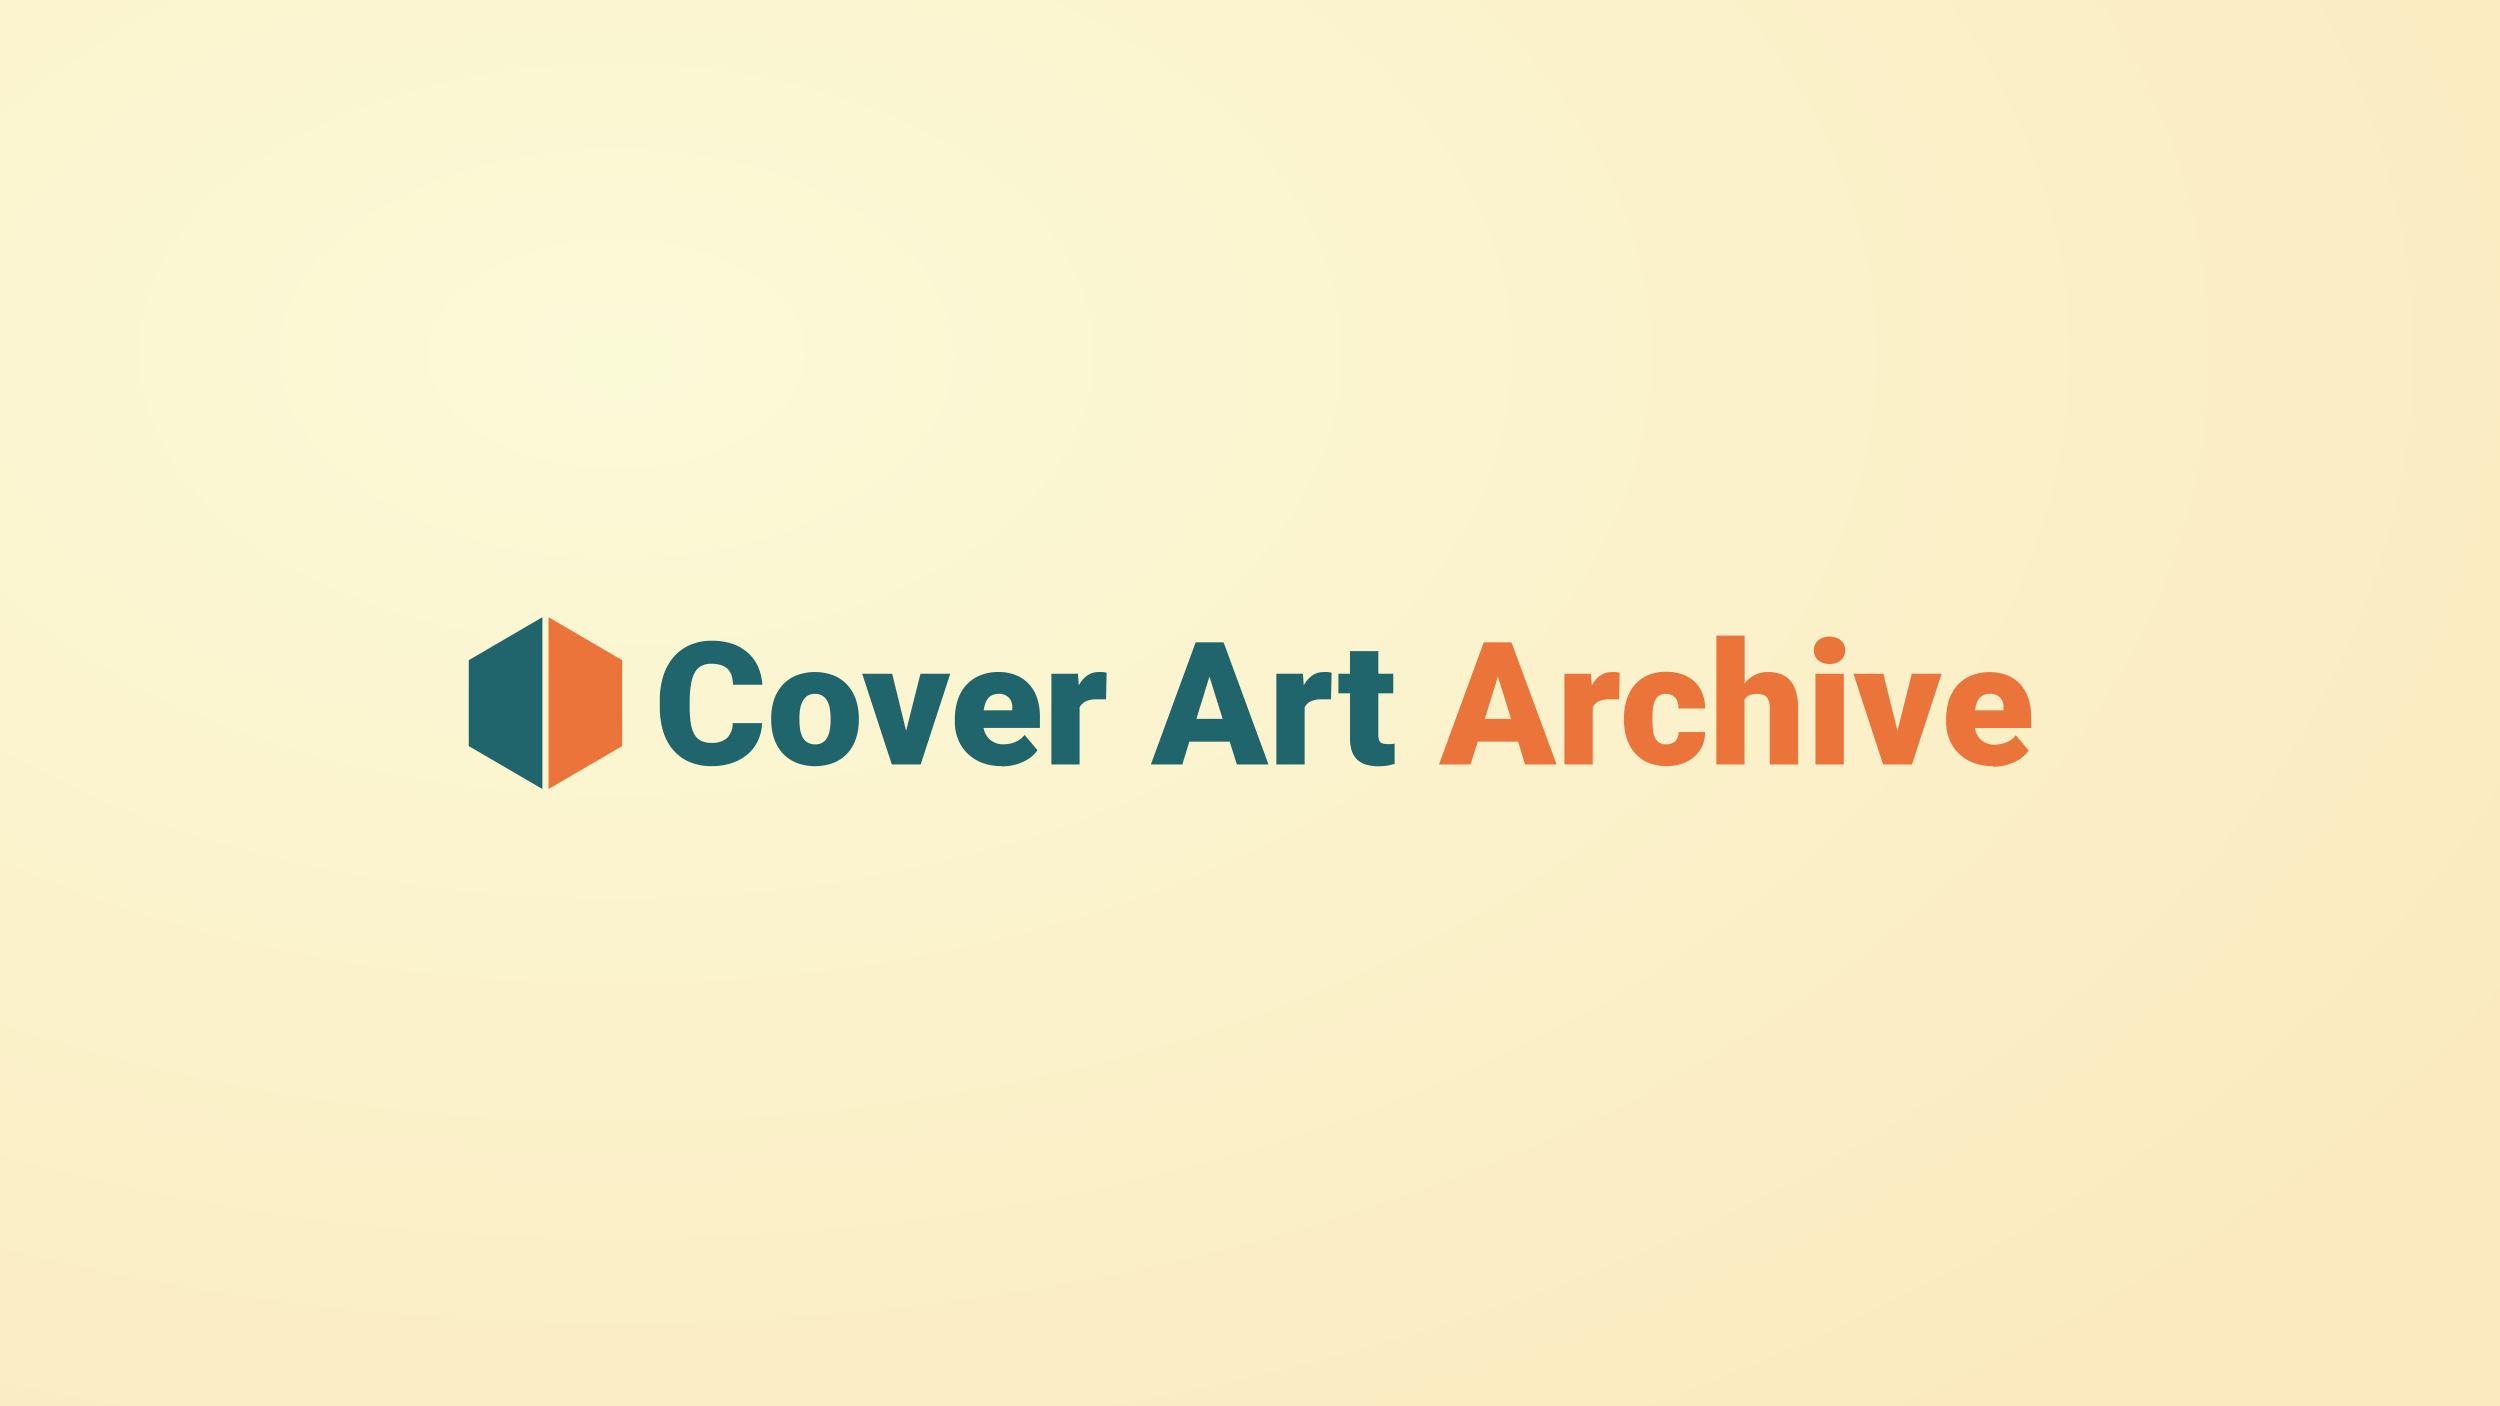 <svg xmlns="http://www.w3.org/2000/svg" xmlns:xlink="http://www.w3.org/1999/xlink" width="1920" height="1080" viewBox="0 0 508 285.75">
    <rect x="0" y="0" width="508" height="285.75" fill="#333333" stroke="none"/>
    <defs>
        <radialGradient xlink:href="#a" id="b" cx="125.255" cy="16.735" fx="125.255" fy="16.735" r="254" gradientTransform="matrix(0 1.065 -1.75 0 154.532 -61.444)" gradientUnits="userSpaceOnUse"/>
        <linearGradient id="a">
            <stop style="stop-color:#fffedb;stop-opacity:1" offset="0"/>
            <stop style="stop-color:#ffeec2;stop-opacity:1" offset="1"/>
        </linearGradient>
        <style/>
    </defs>
    <path style="opacity:.98;fill:url(#b);stroke-width:2.646;fill-opacity:1" d="M0 0h508v285.75H0z"/>
    <path style="fill:#20656c" d="M0 7v14l12 7V0z" transform="translate(95.25 125.416) scale(1.247)"/>
    <path style="fill:#eb743b" d="M25 7v14l-12 7V0z" transform="translate(95.25 125.416) scale(1.247)"/>
    <path d="M49.8 18.26a7.46 7.46 0 0 1-.67 2.85 6.56 6.56 0 0 1-1.67 2.21 7.67 7.67 0 0 1-2.56 1.44 10.21 10.21 0 0 1-3.34.51A9 9 0 0 1 38 24.6a7.22 7.22 0 0 1-2.65-1.92 8.46 8.46 0 0 1-1.65-3 13.4 13.4 0 0 1-.57-4v-1.17a12.82 12.82 0 0 1 .59-4 8.76 8.76 0 0 1 1.7-3.06 7.43 7.43 0 0 1 2.65-1.93 8.5 8.5 0 0 1 3.45-.68 10.1 10.1 0 0 1 3.48.51 7.4 7.4 0 0 1 2.54 1.5 6.86 6.86 0 0 1 1.63 2.27 8.84 8.84 0 0 1 .67 2.88h-4.78a5.68 5.68 0 0 0-.23-1.48 2.53 2.53 0 0 0-.62-1.07 2.71 2.71 0 0 0-1.08-.64 5.16 5.16 0 0 0-1.61-.22 3.41 3.41 0 0 0-1.52.3 2.71 2.71 0 0 0-1.09 1 5.41 5.41 0 0 0-.65 1.84 14.91 14.91 0 0 0-.26 2.76v1.11a16.33 16.33 0 0 0 .19 2.71 5.51 5.51 0 0 0 .61 1.84 2.54 2.54 0 0 0 1.09 1 3.79 3.79 0 0 0 1.66.33 3.68 3.68 0 0 0 2.53-.78 3.31 3.31 0 0 0 .92-2.44zm1.48-.79a9.34 9.34 0 0 1 .46-3 6.81 6.81 0 0 1 1.37-2.39 6.19 6.19 0 0 1 2.24-1.58 8.59 8.59 0 0 1 6.14 0 6.19 6.19 0 0 1 2.24 1.58 6.81 6.81 0 0 1 1.37 2.39 9.34 9.34 0 0 1 .46 3v.29a9.43 9.43 0 0 1-.46 3 6.67 6.67 0 0 1-1.36 2.38 6.24 6.24 0 0 1-2.24 1.57 8.59 8.59 0 0 1-6.14 0 6.31 6.31 0 0 1-2.24-1.57 6.69 6.69 0 0 1-1.37-2.38 9.32 9.32 0 0 1-.46-3zm4.61.29a9.9 9.9 0 0 0 .11 1.55 3.84 3.84 0 0 0 .41 1.26 2.26 2.26 0 0 0 .79.84 2.28 2.28 0 0 0 1.23.31 2.09 2.09 0 0 0 2-1.15 4.08 4.08 0 0 0 .41-1.26 9.32 9.32 0 0 0 .12-1.56v-.29a9.71 9.71 0 0 0-.12-1.53 3.91 3.91 0 0 0-.41-1.26 2.35 2.35 0 0 0-.79-.86 2.21 2.21 0 0 0-1.23-.32 2.15 2.15 0 0 0-1.21.32 2.31 2.31 0 0 0-.77.86 4.17 4.17 0 0 0-.43 1.27 9.14 9.14 0 0 0-.12 1.53zm17.38 1.76 2.34-9.31h4.85L75.64 25h-4.7l-4.83-14.79H71zm15.55 5.75a8.56 8.56 0 0 1-3.23-.57 7 7 0 0 1-2.39-1.56 6.74 6.74 0 0 1-1.48-2.28 7.45 7.45 0 0 1-.51-2.76v-.52a9.93 9.93 0 0 1 .44-3A6.73 6.73 0 0 1 83 12.13a6.26 6.26 0 0 1 2.23-1.61 7.66 7.66 0 0 1 3.11-.59 7.48 7.48 0 0 1 2.82.51 5.78 5.78 0 0 1 2.12 1.45 6.36 6.36 0 0 1 1.33 2.28 9.25 9.25 0 0 1 .46 3v1.87h-9.18A3.32 3.32 0 0 0 87 21a3.22 3.22 0 0 0 2.16.71 5 5 0 0 0 1.84-.35 3.73 3.73 0 0 0 1.57-1.18l2.11 2.49a5.37 5.37 0 0 1-.91 1 6.35 6.35 0 0 1-1.29.83 8.24 8.24 0 0 1-3.64.81zm-.52-11.78a2.3 2.3 0 0 0-1 .21 2 2 0 0 0-.7.56 2.78 2.78 0 0 0-.44.85 6.1 6.1 0 0 0-.25 1.07h4.65v-.36A2.28 2.28 0 0 0 90 14.1a2.23 2.23 0 0 0-1.7-.61zm17.55.89h-1.52a4.09 4.09 0 0 0-1.79.33 2.06 2.06 0 0 0-1 1V25h-4.6V10.21h4.32l.15 1.9a4.51 4.51 0 0 1 1.36-1.6 3.18 3.18 0 0 1 1.88-.57 5.57 5.57 0 0 1 .68 0 3.68 3.68 0 0 1 .61.12zm20.15 6.9h-6.58L118.28 25h-5.13l7.3-19.91H125L132.32 25h-5.15zm-5.43-3.71h4.28l-2.15-6.9zm21.94-3.19H141a4.09 4.09 0 0 0-1.79.33 2.06 2.06 0 0 0-1 1V25h-4.61V10.21h4.32l.15 1.9a4.51 4.51 0 0 1 1.36-1.6 3.18 3.18 0 0 1 1.88-.57 5.57 5.57 0 0 1 .68 0 3.68 3.68 0 0 1 .61.12zm7.71-7.85v3.68h2.43v3.2h-2.43v6.77a2.94 2.94 0 0 0 .08.72 1 1 0 0 0 .25.46.94.94 0 0 0 .46.24 3.11 3.11 0 0 0 .71.07h.66l.49-.06v3.29a8.61 8.61 0 0 1-1.23.29 8.51 8.51 0 0 1-1.37.1 7.06 7.06 0 0 1-2-.25 3.62 3.62 0 0 1-1.46-.8 3.45 3.45 0 0 1-.9-1.41 6.16 6.16 0 0 1-.31-2.06v-7.36h-1.89v-3.2h1.89V6.53z" transform="translate(92.756 124.169) scale(1.247)" style="fill:#20656c"/>
    <path d="M173 21.28h-6.58L165.23 25h-5.13l7.3-19.91h4.51L179.27 25h-5.15zm-5.43-3.71h4.28l-2.15-6.9zm21.89-3.19h-1.52a4.09 4.09 0 0 0-1.79.33 2.06 2.06 0 0 0-1 1V25h-4.61V10.21h4.32l.15 1.9a4.51 4.51 0 0 1 1.36-1.6 3.18 3.18 0 0 1 1.88-.57 5.57 5.57 0 0 1 .68 0 3.68 3.68 0 0 1 .61.12zm7.65 7.34a2.05 2.05 0 0 0 1.5-.53 1.93 1.93 0 0 0 .52-1.47h4.32A5.35 5.35 0 0 1 203 22a5.22 5.22 0 0 1-1.31 1.75 5.88 5.88 0 0 1-2 1.13 8.13 8.13 0 0 1-5.51-.18 6 6 0 0 1-2.18-1.58 6.7 6.7 0 0 1-1.31-2.38 9.74 9.74 0 0 1-.44-3v-.31a9.81 9.81 0 0 1 .44-3 6.75 6.75 0 0 1 1.3-2.39 6 6 0 0 1 2.15-1.58 7.37 7.37 0 0 1 3-.57 7.81 7.81 0 0 1 2.55.4 5.57 5.57 0 0 1 2 1.16 5.18 5.18 0 0 1 1.31 1.9 6.53 6.53 0 0 1 .46 2.52h-4.32a3.62 3.62 0 0 0-.12-.93 2 2 0 0 0-.38-.76 1.83 1.83 0 0 0-.65-.51 2.14 2.14 0 0 0-.92-.18 1.87 1.87 0 0 0-1.14.32 2.07 2.07 0 0 0-.66.86 4.3 4.3 0 0 0-.31 1.26 14.81 14.81 0 0 0-.08 1.52v.31a14.89 14.89 0 0 0 .08 1.54 4.3 4.3 0 0 0 .31 1.26 1.93 1.93 0 0 0 .68.85 2 2 0 0 0 1.16.31zm12.8-9.93a5.08 5.08 0 0 1 1.65-1.37 4.55 4.55 0 0 1 2.13-.49 6.13 6.13 0 0 1 2 .31 3.84 3.84 0 0 1 1.57 1 4.73 4.73 0 0 1 1 1.82 9 9 0 0 1 .36 2.73V25H214v-9.21a3.68 3.68 0 0 0-.14-1.11 1.7 1.7 0 0 0-.42-.71 1.47 1.47 0 0 0-.66-.37 3.47 3.47 0 0 0-.88-.1 2.84 2.84 0 0 0-1.25.24 1.86 1.86 0 0 0-.76.66V25h-4.59V4h4.61zm11.27-5.4a2.17 2.17 0 0 1 .18-.9 2.07 2.07 0 0 1 .53-.71 2.44 2.44 0 0 1 .81-.46 3.37 3.37 0 0 1 2.08 0 2.44 2.44 0 0 1 .81.46 2.07 2.07 0 0 1 .53.71 2.3 2.3 0 0 1 0 1.8 2.07 2.07 0 0 1-.53.71 2.44 2.44 0 0 1-.81.46 3.37 3.37 0 0 1-2.08 0 2.44 2.44 0 0 1-.81-.46 2.07 2.07 0 0 1-.53-.71 2.17 2.17 0 0 1-.18-.9zM226.07 25h-4.62V10.21h4.62zm8.74-5.48 2.34-9.31H242L237.17 25h-4.7l-4.83-14.79h4.87zm15.54 5.75a8.56 8.56 0 0 1-3.23-.57 7 7 0 0 1-2.39-1.56 6.74 6.74 0 0 1-1.48-2.28 7.45 7.45 0 0 1-.51-2.76v-.52a9.93 9.93 0 0 1 .44-3 6.73 6.73 0 0 1 1.34-2.43 6.26 6.26 0 0 1 2.23-1.61 7.66 7.66 0 0 1 3.11-.59 7.48 7.48 0 0 1 2.82.51 5.78 5.78 0 0 1 2.12 1.45 6.36 6.36 0 0 1 1.33 2.28 9.25 9.25 0 0 1 .46 3v1.87h-9.16a3.32 3.32 0 0 0 1.08 2 3.22 3.22 0 0 0 2.16.71 5 5 0 0 0 1.85-.36 3.73 3.73 0 0 0 1.57-1.18l2.11 2.49a5.37 5.37 0 0 1-.91 1 6.35 6.35 0 0 1-1.29.83 8.24 8.24 0 0 1-3.64.81zm-.52-11.79a2.3 2.3 0 0 0-1 .21 2 2 0 0 0-.7.56 2.78 2.78 0 0 0-.44.85 6.1 6.1 0 0 0-.25 1.07h4.65v-.36a2.28 2.28 0 0 0-.56-1.72 2.23 2.23 0 0 0-1.7-.6z" transform="translate(92.756 124.169) scale(1.247)" style="fill:#eb743b"/>
</svg>
